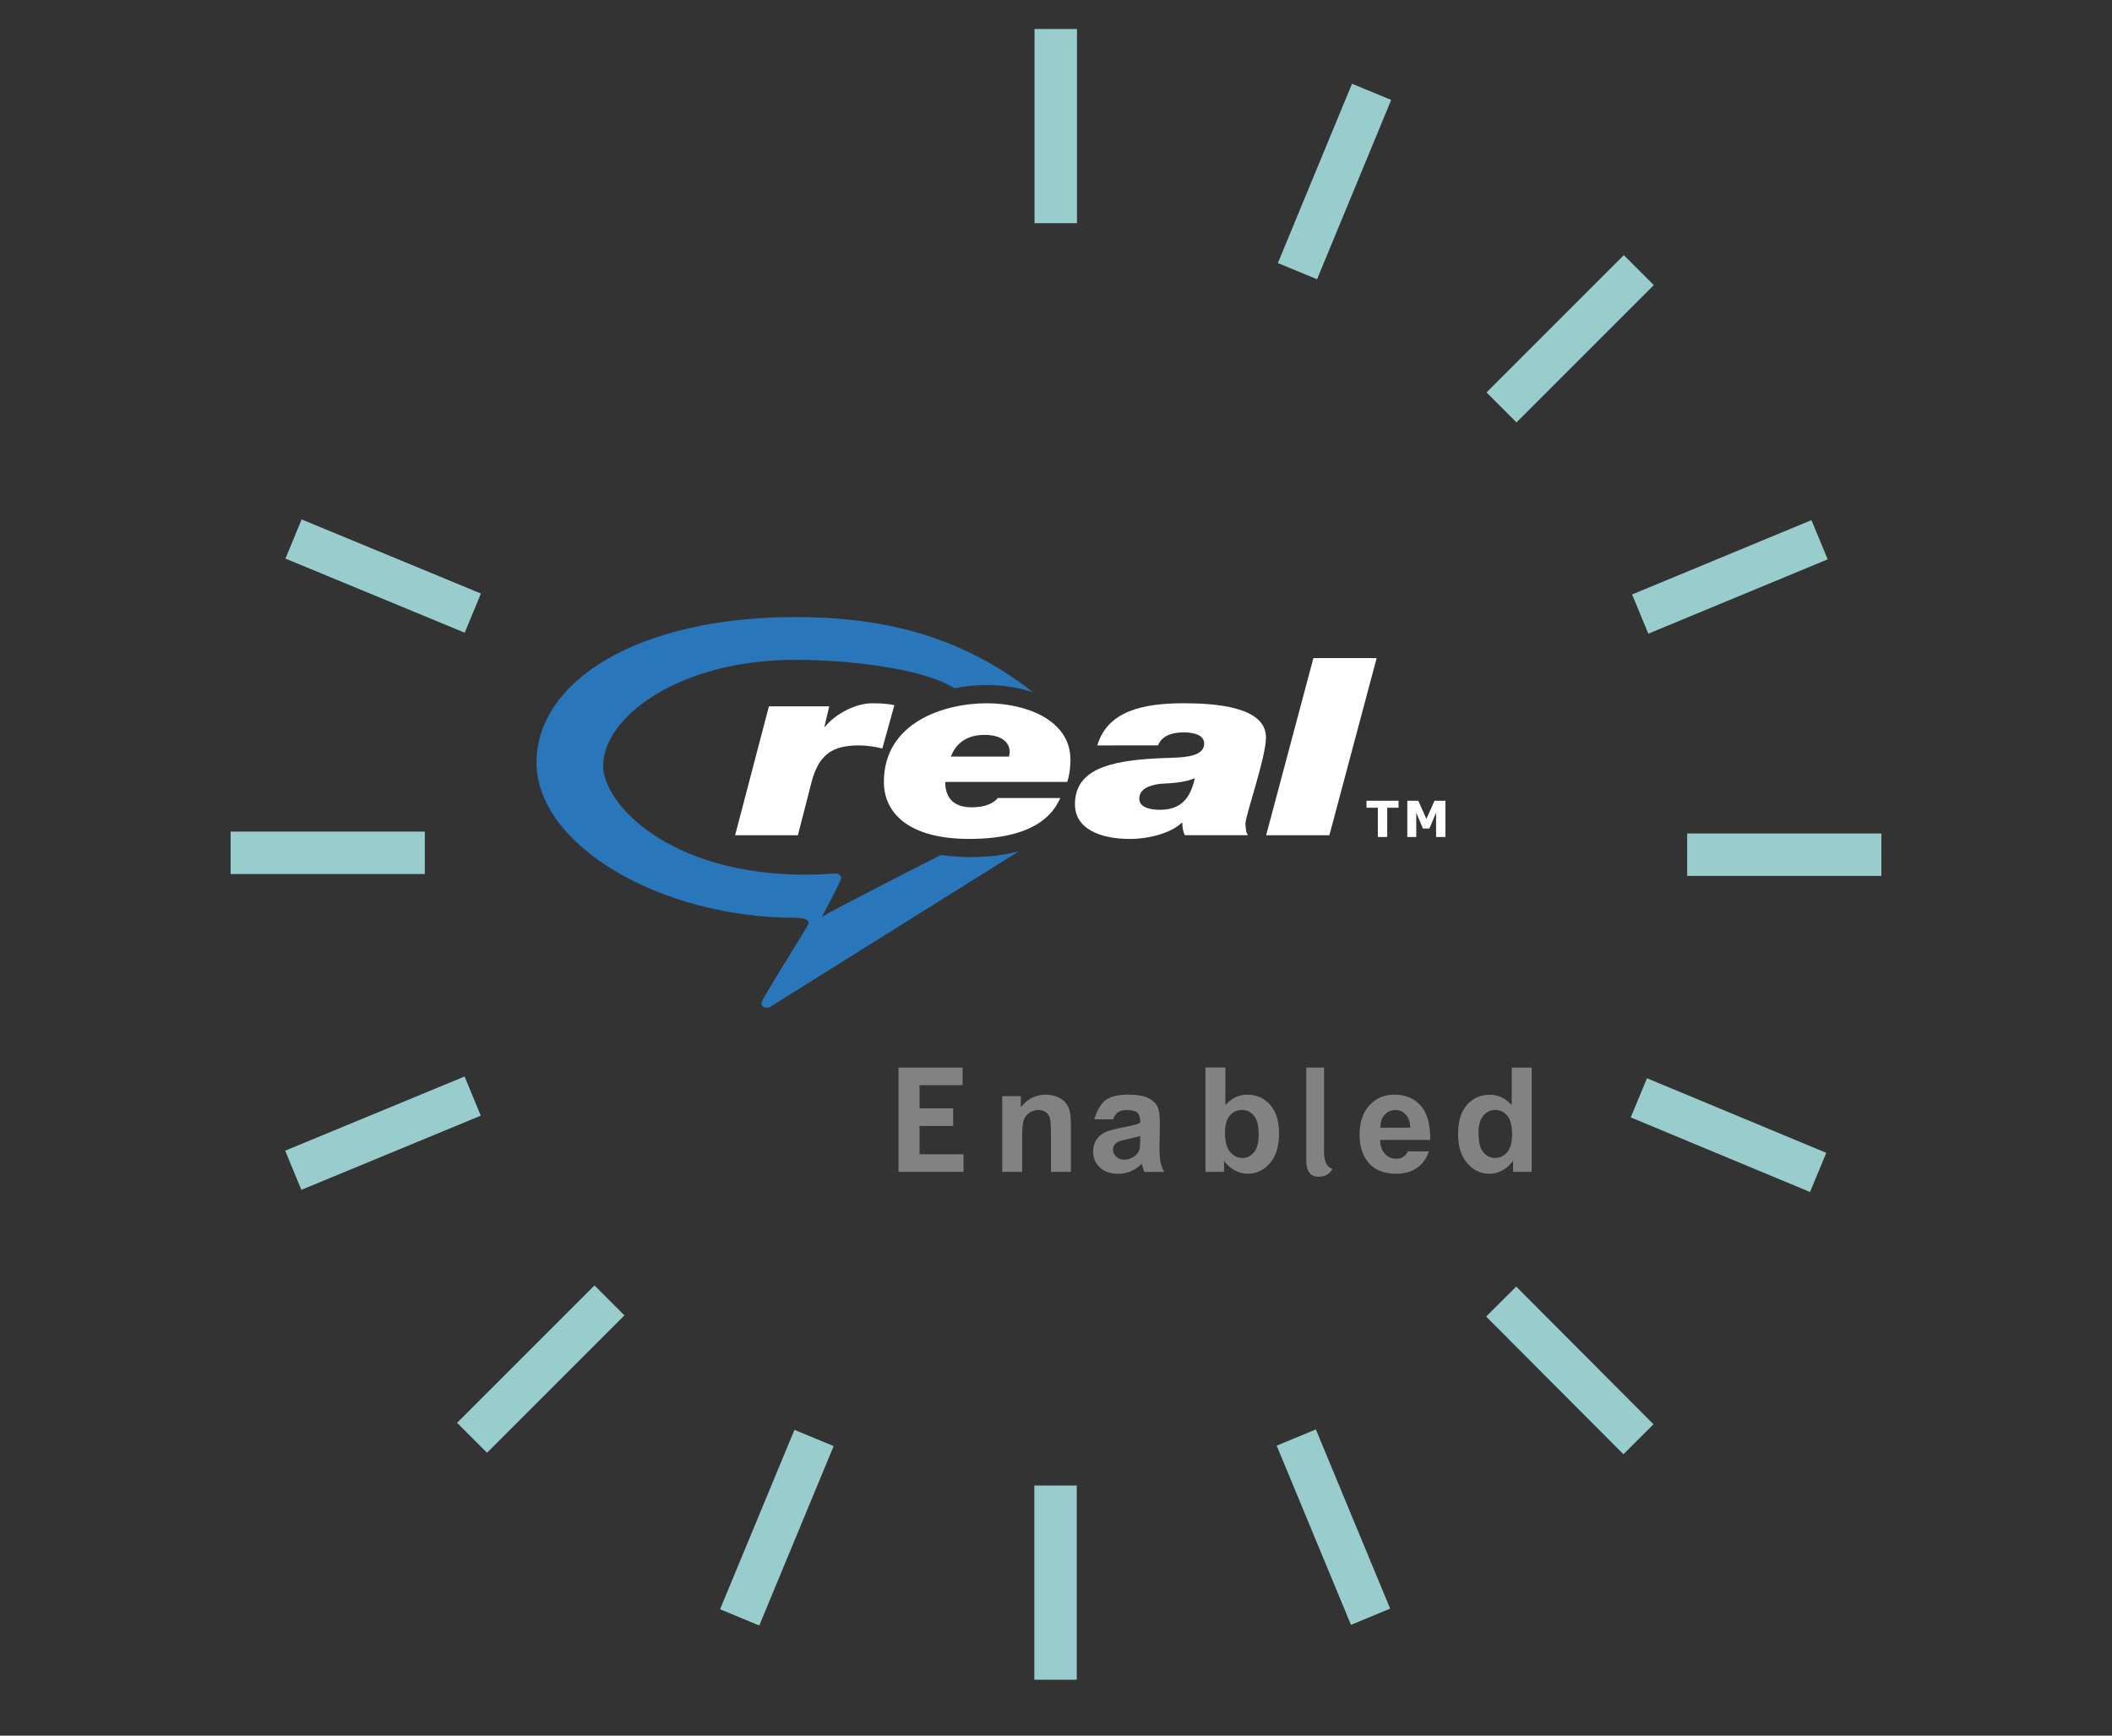 <?xml version="1.0" encoding="UTF-8"?>
<!DOCTYPE svg PUBLIC "-//W3C//DTD SVG 1.1 Tiny//EN" "http://www.w3.org/Graphics/SVG/1.1/DTD/svg11-tiny.dtd">
<svg xmlns="http://www.w3.org/2000/svg" xmlns:xlink="http://www.w3.org/1999/xlink" baseProfile="tiny" height="143px" version="1.1" viewBox="0 0 174 143" width="174px" x="0px" y="0px">
<rect x="0" y="0" width="174" height="143" fill="#333333" stroke="none"/>
<g>
<rect fill="none" height="143" width="174"/>
<polygon fill="#828282" points="74.024,96.548 74.024,96.548 74.024,87.955 79.305,87.955 79.305,89.406 75.759,89.406    75.759,91.314 78.525,91.314 78.525,92.768 75.759,92.768 75.759,95.096 79.383,95.096 79.383,96.548  "/>
<path d="M88.227,96.547h-1.641v-3.17c0-0.669-0.035-1.104-0.105-1.301s-0.185-0.35-0.342-0.459   c-0.158-0.109-0.349-0.164-0.57-0.164c-0.285,0-0.54,0.078-0.767,0.234c-0.227,0.151-0.381,0.358-0.465,0.619   c-0.084,0.258-0.126,0.73-0.126,1.428v2.813h-1.64v-6.232h1.53v0.914c0.54-0.69,1.222-1.039,2.042-1.039   c0.361,0,0.692,0.063,0.992,0.195c0.299,0.131,0.525,0.297,0.68,0.5c0.153,0.203,0.264,0.434,0.32,0.69   c0.061,0.257,0.092,0.627,0.092,1.104V96.547L88.227,96.547z" fill="#828282"/>
<path d="M91.711,92.221h-1.555c0.169-0.611,0.527-1.298,0.939-1.593c0.408-0.294,1.021-0.44,1.834-0.44   c0.732,0,1.279,0.088,1.644,0.265c0.36,0.175,0.614,0.396,0.761,0.659c0.148,0.27,0.223,0.762,0.223,1.476l-0.031,1.92   c0,0.55,0.025,0.95,0.078,1.21c0.057,0.264,0.151,0.537,0.297,0.834h-1.625c-0.043-0.104-0.096-0.266-0.155-0.479   c-0.027-0.096-0.05-0.155-0.062-0.188c-0.283,0.274-0.584,0.479-0.904,0.617c-0.317,0.14-0.66,0.206-1.023,0.206   c-0.645,0-1.146-0.174-1.52-0.521c-0.367-0.348-0.555-0.785-0.555-1.313c0-0.354,0.084-0.662,0.252-0.938   c0.168-0.271,0.403-0.483,0.707-0.631c0.303-0.146,0.74-0.273,1.313-0.384c0.771-0.146,1.305-0.276,1.603-0.401v-0.17   c0-0.322-0.078-0.553-0.236-0.688c-0.153-0.139-0.45-0.206-0.891-0.206c-0.295,0-0.525,0.062-0.688,0.177   C91.945,91.749,91.814,91.925,91.711,92.221 M93.932,93.596c-0.213,0.069-0.549,0.152-1.011,0.25   c-0.459,0.096-0.76,0.19-0.901,0.284c-0.215,0.149-0.324,0.343-0.324,0.575c0,0.229,0.091,0.427,0.264,0.593   c0.174,0.167,0.396,0.25,0.661,0.25c0.298,0,0.583-0.097,0.854-0.291c0.197-0.146,0.332-0.327,0.396-0.54   c0.044-0.14,0.065-0.404,0.065-0.797v-0.324" fill="#828282"/>
<path d="M99.314,96.547v-8.594h1.641v3.102c0.507-0.578,1.107-0.867,1.802-0.867c0.757,0,1.382,0.275,1.877,0.824   c0.495,0.551,0.742,1.34,0.742,2.369c0,1.064-0.251,1.885-0.757,2.459c-0.504,0.576-1.115,0.863-1.836,0.863   c-0.354,0-0.703-0.092-1.047-0.273c-0.346-0.183-0.646-0.449-0.891-0.797v0.914H99.314 M100.922,93.316   c0,0.646,0.102,1.123,0.307,1.433c0.287,0.438,0.666,0.657,1.145,0.657c0.361,0,0.676-0.155,0.936-0.467   c0.258-0.313,0.387-0.805,0.387-1.476c0-0.712-0.131-1.229-0.391-1.542c-0.261-0.313-0.592-0.473-0.992-0.473   c-0.396,0-0.729,0.15-0.988,0.461C101.055,92.223,100.922,92.689,100.922,93.316" fill="#828282"/>
<path d="M115.986,94.859h1.744c-0.211,0.602-0.545,1.059-0.998,1.373c-0.455,0.313-1.023,0.472-1.707,0.472   c-1.08,0-1.881-0.354-2.399-1.063c-0.409-0.564-0.614-1.283-0.614-2.146c0-1.033,0.271-1.845,0.809-2.431   c0.539-0.584,1.225-0.877,2.049-0.877c0.926,0,1.652,0.31,2.188,0.918c0.535,0.613,0.791,1.556,0.771,2.815H113.7   c0.012,0.488,0.144,0.868,0.397,1.14c0.252,0.272,0.564,0.408,0.943,0.408c0.257,0,0.477-0.07,0.646-0.212   C115.811,95.165,115.908,95.031,115.986,94.859 M116.184,92.906c-0.012-0.475-0.135-0.836-0.367-1.082   c-0.23-0.248-0.519-0.371-0.854-0.371c-0.357,0-0.654,0.131-0.889,0.391c-0.233,0.262-0.35,0.615-0.346,1.063H116.184   L116.184,92.906" fill="#828282"/>
<path d="M126.186,96.547h-1.531v-0.914c-0.252,0.355-0.553,0.623-0.896,0.803c-0.344,0.182-0.69,0.271-1.042,0.271   c-0.713,0-1.322-0.289-1.83-0.865c-0.509-0.576-0.763-1.383-0.763-2.416c0-1.057,0.247-1.855,0.743-2.406   c0.492-0.553,1.119-0.824,1.877-0.824c0.693,0,1.295,0.289,1.802,0.867v-3.104h1.642v8.592L126.186,96.547 M121.811,93.316   c0,0.664,0.092,1.146,0.275,1.441c0.268,0.434,0.641,0.646,1.118,0.646c0.38,0,0.704-0.16,0.971-0.483   c0.267-0.321,0.4-0.806,0.4-1.446c0-0.718-0.13-1.23-0.39-1.55c-0.261-0.313-0.588-0.473-0.994-0.473   c-0.396,0-0.721,0.155-0.984,0.467C121.941,92.232,121.811,92.695,121.811,93.316" fill="#828282"/>
<path d="M107.619,87.954h1.465v6.968c0,0.773,0.23,1.234,0.691,1.383c-0.229,0.43-0.613,0.646-1.16,0.646   c-0.664,0-0.996-0.461-0.996-1.385V87.954L107.619,87.954z" fill="#828282"/>
<path d="M79.853,70.617c-1.015,0-2.356-0.167-2.356-0.167s-8.336,4.231-9.764,5.073   c-0.02-0.049,1.236-2.258,1.547-3.107c0.063-0.17-0.146-0.447-0.371-0.447c-0.582,0-1.314,0.101-2.509,0.095   c-11.423,0-16.711-5.935-16.711-8.958c0-4.03,6.263-8.743,15.843-8.743c4.238,0,10.453,0.671,13.107,2.34   c0.88-0.174,1.783-0.26,2.673-0.26c1.288,0,2.606,0.196,3.807,0.6l0,0c-6.327-4.967-12.986-6.204-19.587-6.204   c-12.972,0-21.33,5.268-21.33,11.995c0,6.767,10.156,12.78,21.33,12.78c0.688,0.021,1.232,0.121,1.04,0.559   c-0.184,0.417-2.91,4.688-3.744,6.221c-0.243,0.443,0.051,0.73,0.581,0.588l20.527-12.84l0,0   C82.847,70.432,81.506,70.617,79.853,70.617z" fill="#2976BB"/>
<path d="M60.564,68.814h5.172l1.141-4.441c0.596-2.194,1.689-2.959,3.877-2.959c0.645,0,1.342,0.102,1.937,0.253   l0.994-3.571c-0.498-0.102-0.994-0.153-1.841-0.153c-1.289,0-2.979,0.818-3.875,1.939h-0.05l0.398-1.685h-4.969L60.564,68.814   L60.564,68.814z" fill="#FFFFFF"/>
<path d="M78.344,62.333c0.417-1.124,1.353-1.787,2.762-1.787c1.406,0,2.084,0.612,2.084,1.43   c0,0.102-0.054,0.253-0.054,0.357H78.344L78.344,62.333 M82.197,65.75c-0.261,0.358-0.935,0.765-2.137,0.765   c-1.667,0-2.188-0.969-2.188-2.091h10.056c0.209-0.663,0.26-1.275,0.26-1.838c0-3.316-3.75-4.645-6.875-4.645   c-3.543,0-8.493,1.581-8.493,6.482c0,2.552,2.034,4.695,7.034,4.695c6.096,0,7.136-2.653,7.501-3.37h-5.157L82.197,65.75" fill="#FFFFFF"/>
<path d="M93.861,65.801c0-0.816,0.875-1.12,1.75-1.225c0.977-0.051,1.955-0.101,2.828-0.459   c-0.358,1.581-1.078,2.602-2.881,2.602C94.736,66.719,93.861,66.514,93.861,65.801L93.861,65.801 M95.404,61.412   c0.31-0.766,1.082-1.071,2.111-1.071c0.82,0,1.692,0.203,1.692,0.918c0,1.326-2.419,1.123-3.911,1.223   c-4.013,0.206-6.734,0.972-6.734,3.781c0,2.04,2.105,2.856,4.521,2.856c1.545,0,3.352-0.46,4.271-1.327h0.054   c0,0.356,0.052,0.713,0.206,1.021h5.195c-0.207-0.461-0.104-0.103-0.207-0.919c0-0.716,1.696-5.462,1.696-7.146   c0-2.551-4.271-2.807-6.791-2.807c-3.396,0-6.276,0.665-7.103,3.472L95.404,61.412L95.404,61.412" fill="#FFFFFF"/>
<polygon fill="#FFFFFF" points="104.313,68.815 104.313,68.815 109.523,68.815 113.418,54.217 108.207,54.217  "/>
<polygon fill="#FFFFFF" points="115.221,66.548 115.221,66.548 114.289,66.548 114.289,68.96 113.516,68.96 113.516,66.548    112.584,66.548 112.584,65.971 115.221,65.971  "/>
<polygon fill="#FFFFFF" points="119.084,68.96 119.084,68.96 118.313,68.96 118.313,66.958 117.762,68.258 117.229,68.258    116.68,66.958 116.68,68.96 115.943,68.96 115.943,65.971 116.848,65.971 117.516,67.471 118.184,65.971 119.084,65.971  "/>
<rect fill="#99CCCC" height="16" width="3.496" x="85.231" y="2.39"/>
<rect fill="#99CCCC" height="15.988" transform="matrix(-0.924 -0.382 0.382 -0.924 205.822 70.754)" width="3.494" x="108.19" y="6.946"/>
<rect fill="#99CCCC" height="15.998" transform="matrix(0.707 0.707 -0.707 0.707 57.626 -83.302)" width="3.494" x="127.635" y="19.921"/>
<rect fill="#99CCCC" height="15.991" transform="matrix(0.383 0.924 -0.924 0.383 131.839 -102.312)" width="3.496" x="140.731" y="39.504"/>
<rect fill="#99CCCC" height="3.496" width="16" x="139" y="68.67"/>
<rect fill="#99CCCC" height="16.003" transform="matrix(0.384 -0.923 0.923 0.384 1.479 189.087)" width="3.494" x="140.663" y="85.434"/>
<rect fill="#99CCCC" height="16.02" transform="matrix(0.708 -0.706 0.706 0.708 -41.935 124.323)" width="3.498" x="127.606" y="104.856"/>
<rect fill="#99CCCC" height="15.98" transform="matrix(-0.924 0.383 -0.383 -0.924 259.588 200.027)" width="3.493" x="108.134" y="117.866"/>
<rect fill="#99CCCC" height="16" width="3.495" x="85.216" y="122.391"/>
<rect fill="#99CCCC" height="15.997" transform="matrix(0.924 0.383 -0.383 0.924 53.048 -14.92)" width="3.495" x="62.265" y="117.832"/>
<rect fill="#99CCCC" height="16.01" transform="matrix(-0.707 -0.707 0.707 -0.707 -3.699 224.005)" width="3.492" x="42.778" y="104.764"/>
<rect fill="#99CCCC" height="15.997" transform="matrix(-0.382 -0.924 0.924 -0.382 -42.636 158.162)" width="3.492" x="29.799" y="85.333"/>
<rect fill="#99CCCC" height="3.495" width="16" x="19" y="68.515"/>
<rect fill="#99CCCC" height="15.984" transform="matrix(-0.382 0.924 -0.924 -0.382 87.495 36.434)" width="3.493" x="29.816" y="39.486"/>
</g>
</svg>
